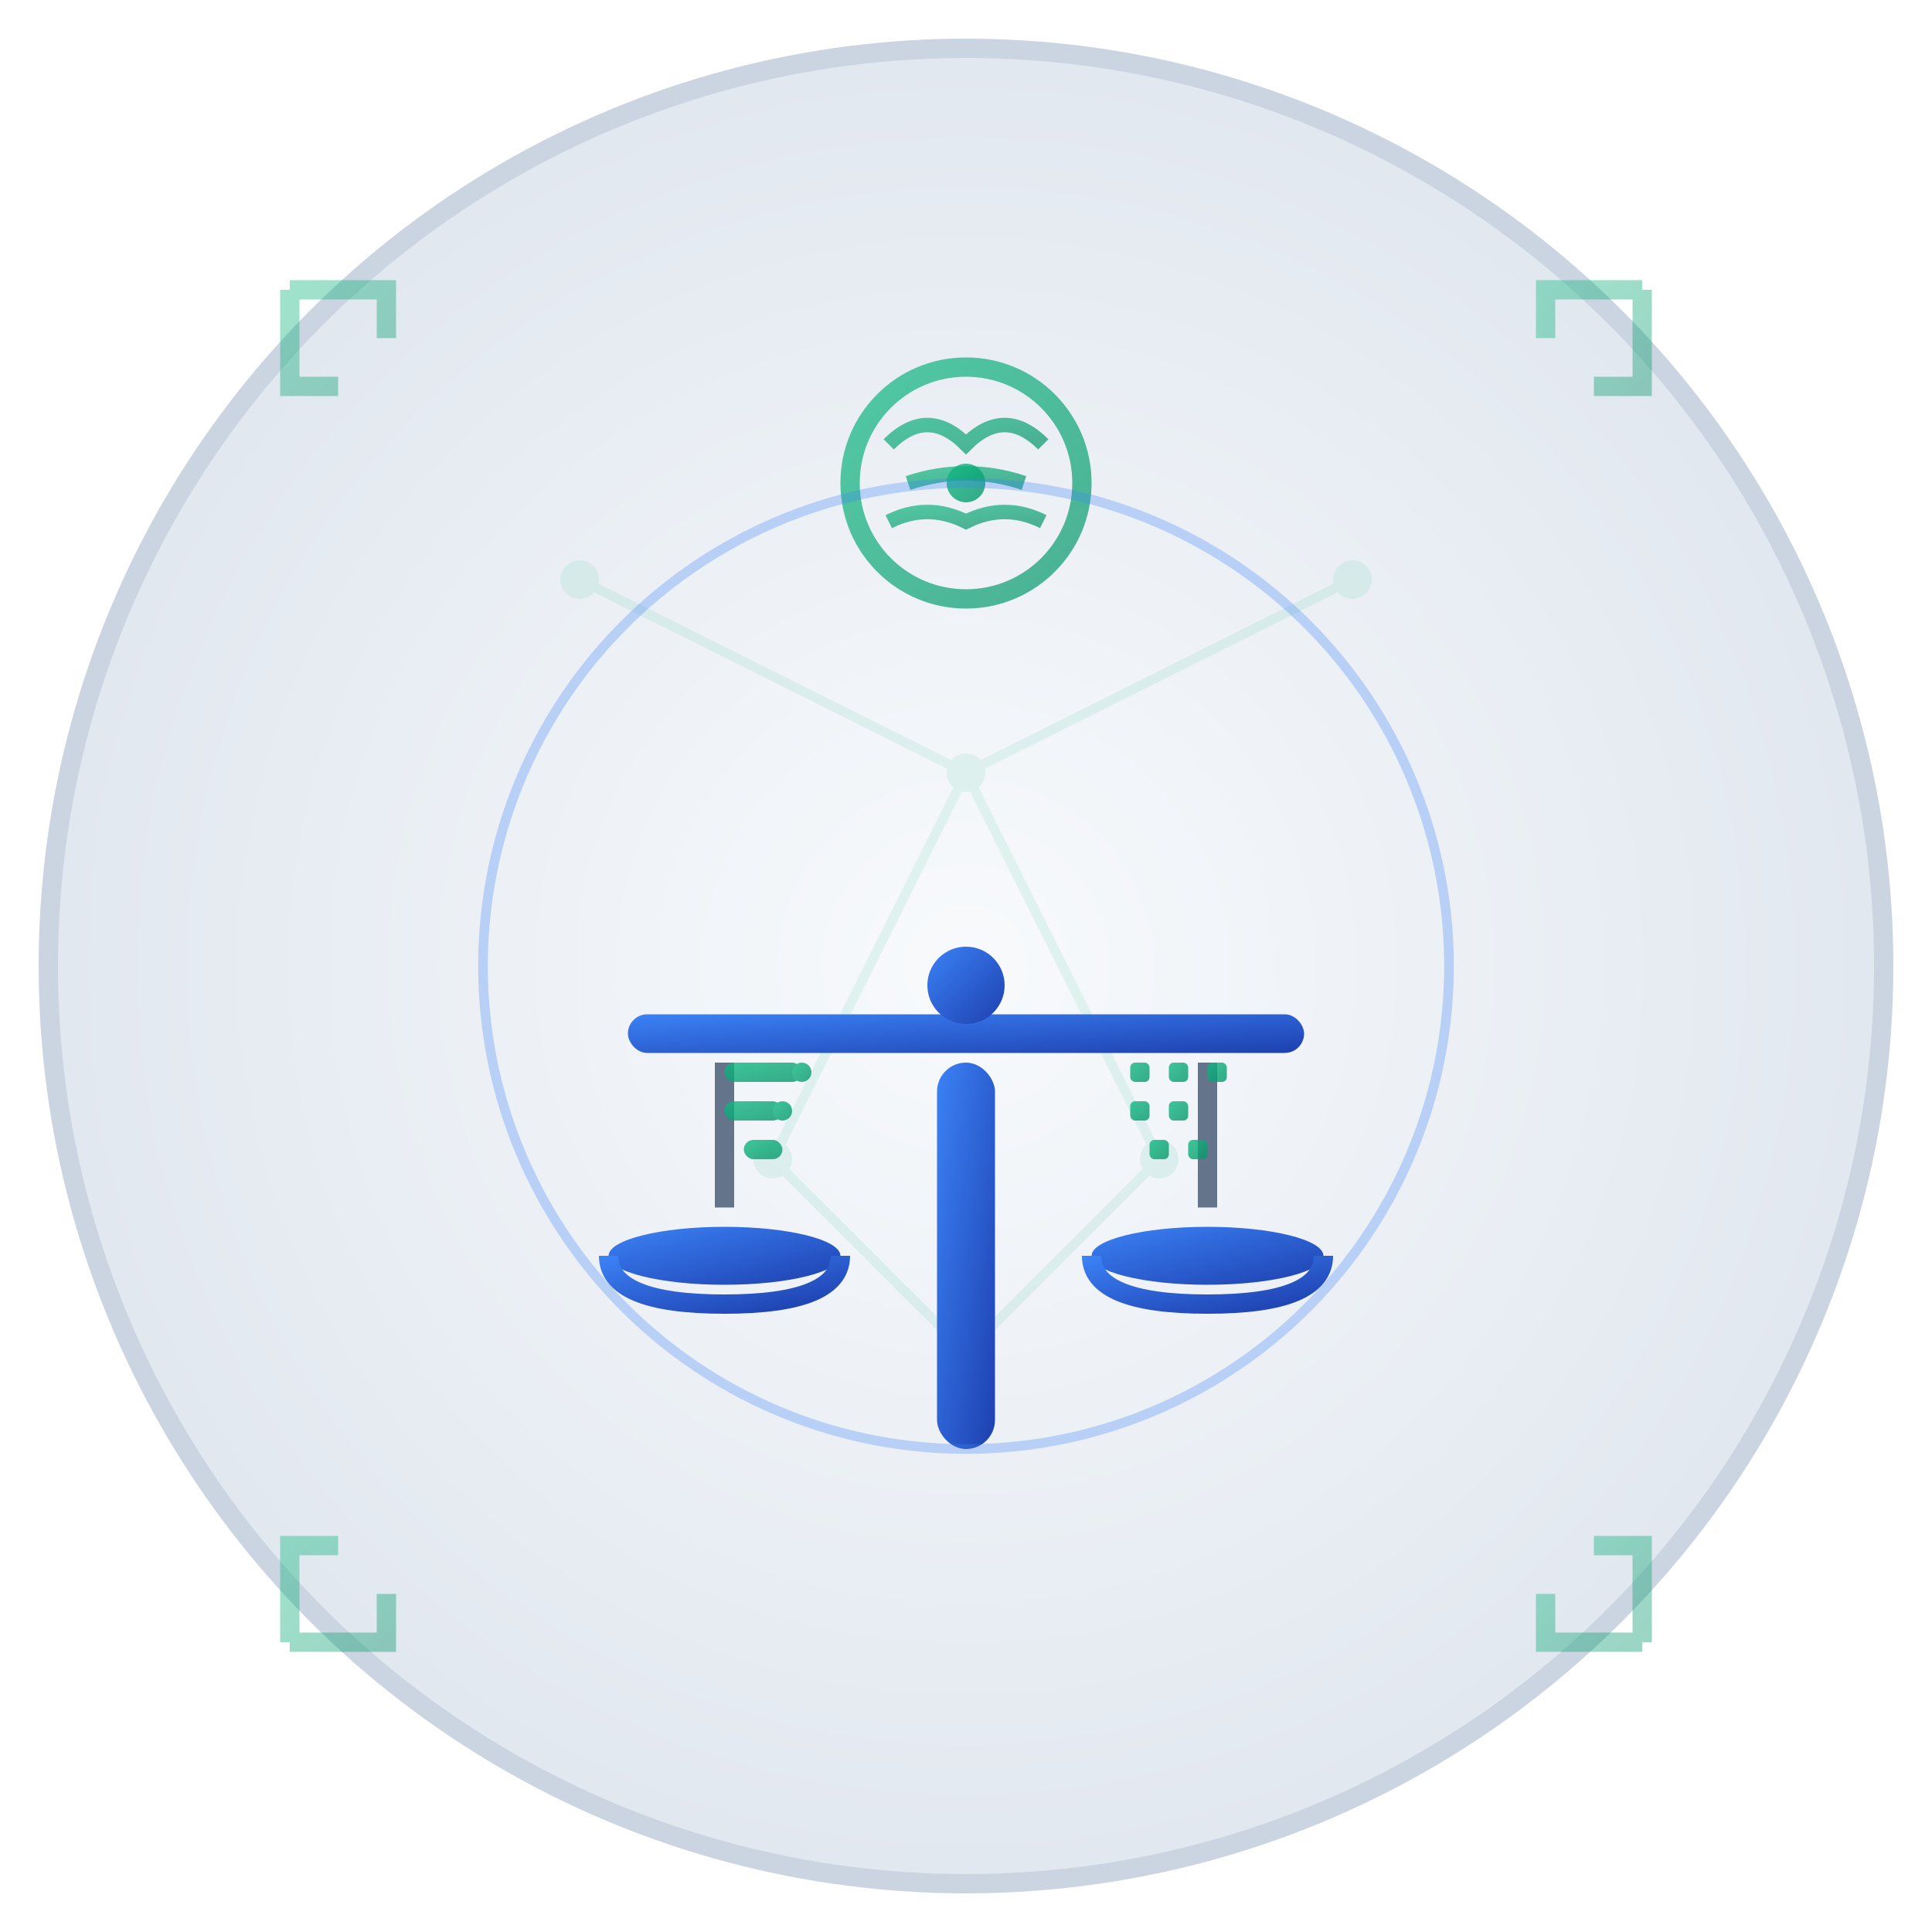 <svg width="200" height="200" viewBox="0 0 200 200" xmlns="http://www.w3.org/2000/svg">
  <defs>
    <!-- Gradient for the scales -->
    <linearGradient id="scalesGradient" x1="0%" y1="0%" x2="100%" y2="100%">
      <stop offset="0%" style="stop-color:#3B82F6;stop-opacity:1" />
      <stop offset="100%" style="stop-color:#1E40AF;stop-opacity:1" />
    </linearGradient>
    
    <!-- Gradient for the AI elements -->
    <linearGradient id="aiGradient" x1="0%" y1="0%" x2="100%" y2="100%">
      <stop offset="0%" style="stop-color:#10B981;stop-opacity:1" />
      <stop offset="100%" style="stop-color:#059669;stop-opacity:1" />
    </linearGradient>
    
    <!-- Gradient for the background circle -->
    <radialGradient id="bgGradient" cx="50%" cy="50%" r="50%">
      <stop offset="0%" style="stop-color:#F8FAFC;stop-opacity:1" />
      <stop offset="100%" style="stop-color:#E2E8F0;stop-opacity:1" />
    </radialGradient>
    
    <!-- Glow effect -->
    <filter id="glow">
      <feGaussianBlur stdDeviation="3" result="coloredBlur"/>
      <feMerge> 
        <feMergeNode in="coloredBlur"/>
        <feMergeNode in="SourceGraphic"/>
      </feMerge>
    </filter>
  </defs>
  
  <!-- Background circle -->
  <circle cx="100" cy="100" r="95" fill="url(#bgGradient)" stroke="#CBD5E1" stroke-width="2"/>
  
  <!-- AI Neural Network Background Pattern -->
  <g opacity="0.1">
    <!-- Network nodes -->
    <circle cx="60" cy="60" r="2" fill="#10B981"/>
    <circle cx="140" cy="60" r="2" fill="#10B981"/>
    <circle cx="100" cy="80" r="2" fill="#10B981"/>
    <circle cx="80" cy="120" r="2" fill="#10B981"/>
    <circle cx="120" cy="120" r="2" fill="#10B981"/>
    <circle cx="100" cy="140" r="2" fill="#10B981"/>
    
    <!-- Network connections -->
    <line x1="60" y1="60" x2="100" y2="80" stroke="#10B981" stroke-width="1"/>
    <line x1="140" y1="60" x2="100" y2="80" stroke="#10B981" stroke-width="1"/>
    <line x1="100" y1="80" x2="80" y2="120" stroke="#10B981" stroke-width="1"/>
    <line x1="100" y1="80" x2="120" y2="120" stroke="#10B981" stroke-width="1"/>
    <line x1="80" y1="120" x2="100" y2="140" stroke="#10B981" stroke-width="1"/>
    <line x1="120" y1="120" x2="100" y2="140" stroke="#10B981" stroke-width="1"/>
  </g>
  
  <!-- Main Justice Scales -->
  <g transform="translate(100, 90)">
    <!-- Scale base/pillar -->
    <rect x="-3" y="20" width="6" height="40" fill="url(#scalesGradient)" rx="3"/>
    
    <!-- Scale beam -->
    <rect x="-35" y="15" width="70" height="4" fill="url(#scalesGradient)" rx="2"/>
    
    <!-- Left scale -->
    <g transform="translate(-25, 20)">
      <!-- Chain -->
      <line x1="0" y1="0" x2="0" y2="15" stroke="#64748B" stroke-width="2"/>
      <!-- Scale pan -->
      <ellipse cx="0" cy="20" rx="12" ry="3" fill="url(#scalesGradient)"/>
      <path d="M -12 20 Q -12 25 0 25 Q 12 25 12 20" fill="none" stroke="url(#scalesGradient)" stroke-width="2"/>
    </g>
    
    <!-- Right scale -->
    <g transform="translate(25, 20)">
      <!-- Chain -->
      <line x1="0" y1="0" x2="0" y2="15" stroke="#64748B" stroke-width="2"/>
      <!-- Scale pan -->
      <ellipse cx="0" cy="20" rx="12" ry="3" fill="url(#scalesGradient)"/>
      <path d="M -12 20 Q -12 25 0 25 Q 12 25 12 20" fill="none" stroke="url(#scalesGradient)" stroke-width="2"/>
    </g>
    
    <!-- Scale top ornament -->
    <circle cx="0" cy="12" r="4" fill="url(#scalesGradient)"/>
  </g>
  
  <!-- AI Elements -->
  <!-- Circuit pattern on left scale -->
  <g transform="translate(75, 110)" opacity="0.8">
    <rect x="0" y="0" width="8" height="2" fill="url(#aiGradient)" rx="1"/>
    <rect x="0" y="4" width="6" height="2" fill="url(#aiGradient)" rx="1"/>
    <rect x="2" y="8" width="4" height="2" fill="url(#aiGradient)" rx="1"/>
    <circle cx="8" cy="1" r="1" fill="url(#aiGradient)"/>
    <circle cx="6" cy="5" r="1" fill="url(#aiGradient)"/>
  </g>
  
  <!-- Digital elements on right scale -->
  <g transform="translate(117, 110)" opacity="0.8">
    <rect x="0" y="0" width="2" height="2" fill="url(#aiGradient)" rx="0.5"/>
    <rect x="4" y="0" width="2" height="2" fill="url(#aiGradient)" rx="0.5"/>
    <rect x="8" y="0" width="2" height="2" fill="url(#aiGradient)" rx="0.5"/>
    <rect x="0" y="4" width="2" height="2" fill="url(#aiGradient)" rx="0.5"/>
    <rect x="4" y="4" width="2" height="2" fill="url(#aiGradient)" rx="0.5"/>
    <rect x="2" y="8" width="2" height="2" fill="url(#aiGradient)" rx="0.5"/>
    <rect x="6" y="8" width="2" height="2" fill="url(#aiGradient)" rx="0.5"/>
  </g>
  
  <!-- AI Brain icon at the top -->
  <g transform="translate(100, 50)">
    <circle cx="0" cy="0" r="12" fill="none" stroke="url(#aiGradient)" stroke-width="2" opacity="0.7"/>
    <!-- Brain pattern -->
    <path d="M -8 -4 Q -4 -8 0 -4 Q 4 -8 8 -4" fill="none" stroke="url(#aiGradient)" stroke-width="1.5" opacity="0.7"/>
    <path d="M -6 0 Q 0 -2 6 0" fill="none" stroke="url(#aiGradient)" stroke-width="1.5" opacity="0.7"/>
    <path d="M -8 4 Q -4 2 0 4 Q 4 2 8 4" fill="none" stroke="url(#aiGradient)" stroke-width="1.5" opacity="0.7"/>
    <!-- Central processing dot -->
    <circle cx="0" cy="0" r="2" fill="url(#aiGradient)" opacity="0.8"/>
  </g>
  
  <!-- Subtle glow effect around the scales -->
  <g filter="url(#glow)" opacity="0.3">
    <circle cx="100" cy="100" r="50" fill="none" stroke="#3B82F6" stroke-width="1"/>
  </g>
  
  <!-- Digital corner accents -->
  <g opacity="0.4">
    <!-- Top left corner -->
    <path d="M 30 30 L 40 30 L 40 35 M 30 30 L 30 40 L 35 40" stroke="url(#aiGradient)" stroke-width="2" fill="none"/>
    <!-- Top right corner -->
    <path d="M 170 30 L 160 30 L 160 35 M 170 30 L 170 40 L 165 40" stroke="url(#aiGradient)" stroke-width="2" fill="none"/>
    <!-- Bottom left corner -->
    <path d="M 30 170 L 40 170 L 40 165 M 30 170 L 30 160 L 35 160" stroke="url(#aiGradient)" stroke-width="2" fill="none"/>
    <!-- Bottom right corner -->
    <path d="M 170 170 L 160 170 L 160 165 M 170 170 L 170 160 L 165 160" stroke="url(#aiGradient)" stroke-width="2" fill="none"/>
  </g>
</svg>